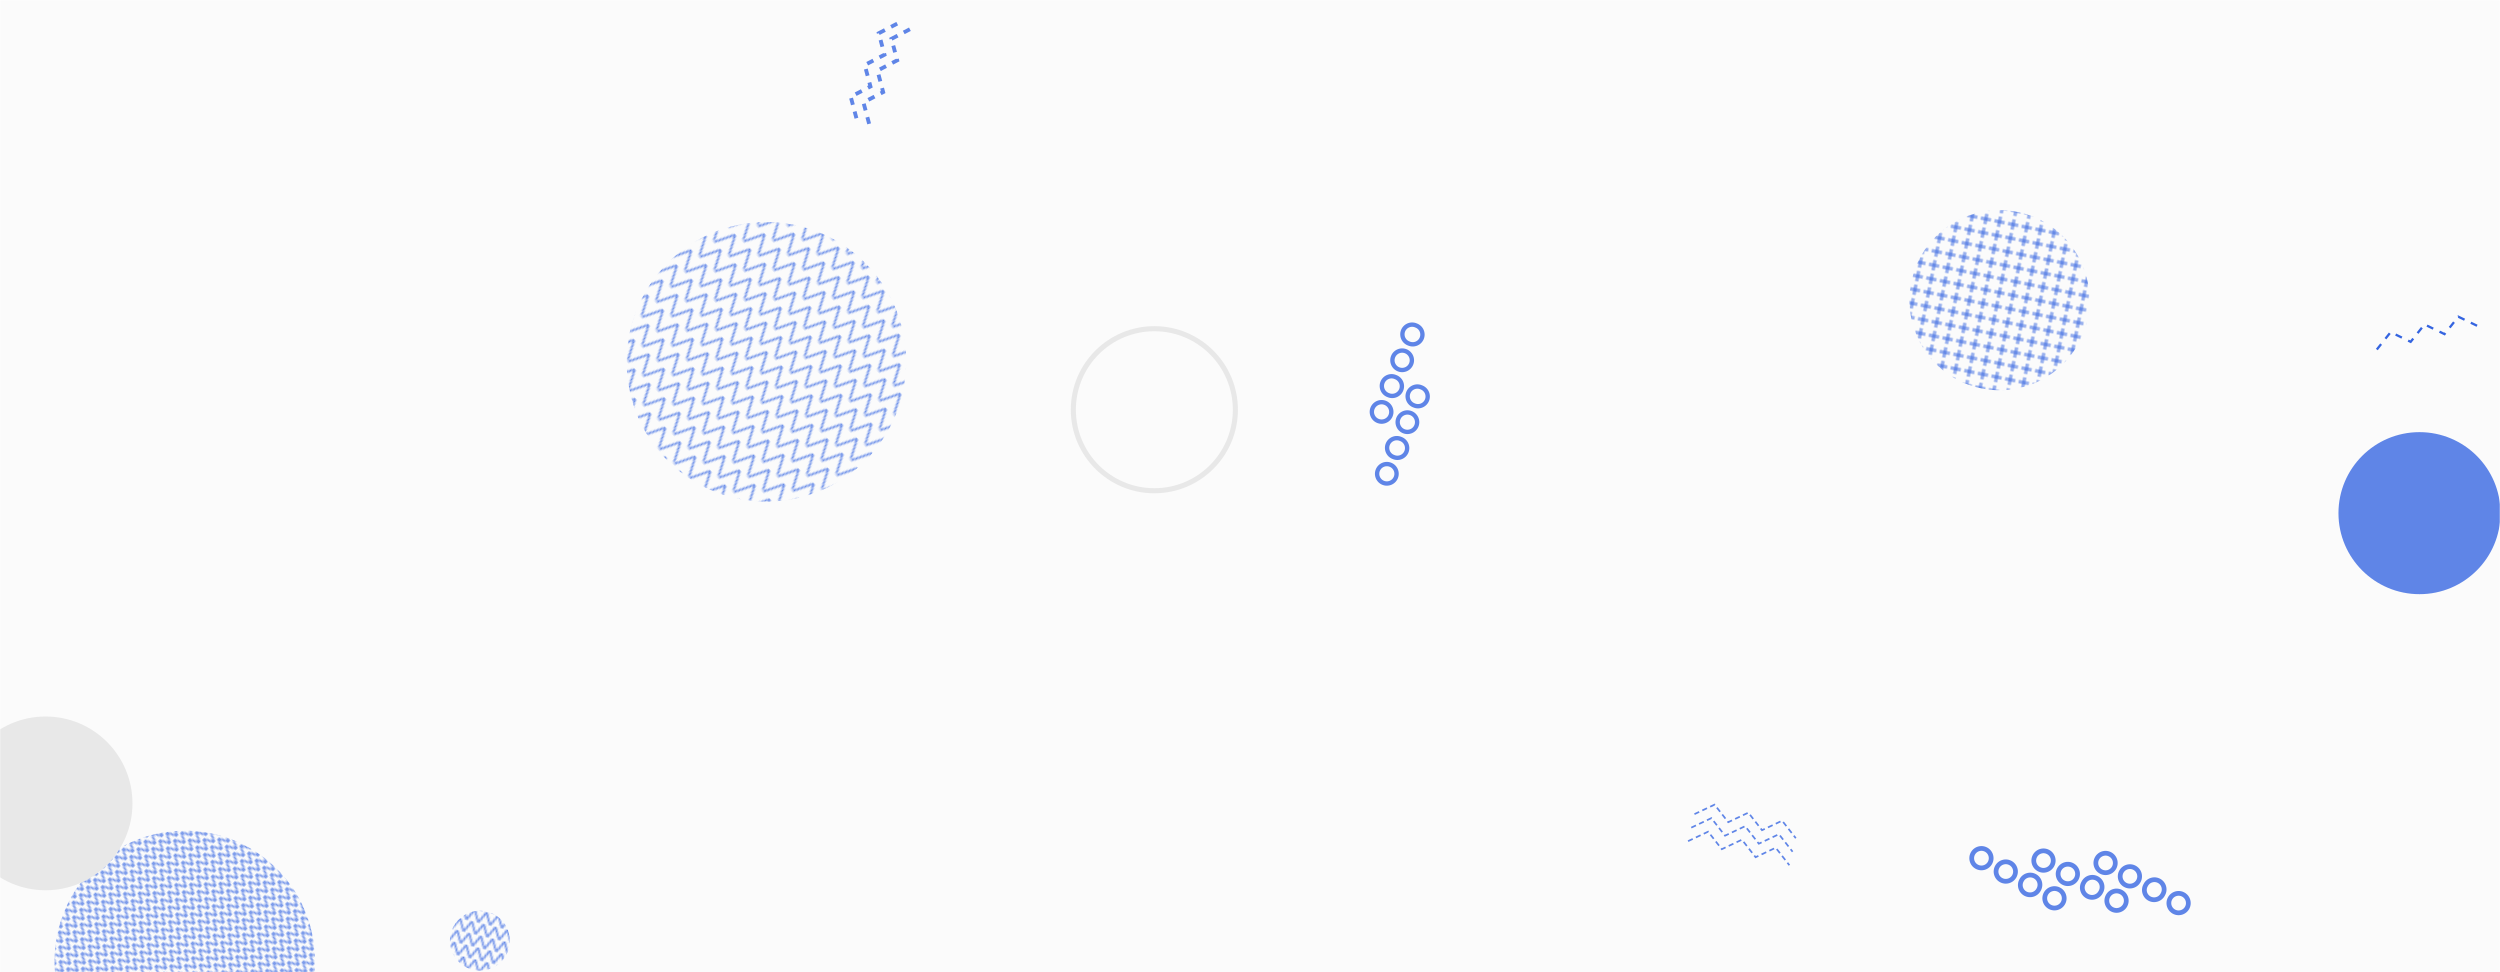 <svg xmlns="http://www.w3.org/2000/svg" version="1.1" xmlns:xlink="http://www.w3.org/1999/xlink" xmlns:svgjs="http://svgjs.com/svgjs" width="1440" height="560" preserveAspectRatio="none" viewBox="0 0 1440 560"><g mask="url(&quot;#SvgjsMask1250&quot;)" fill="none"><rect width="1440" height="560" x="0" y="0" fill="rgba(251, 251, 251, 1)"></rect><rect width="69" height="69" clip-path="url(&quot;#SvgjsClipPath1251&quot;)" x="241.91" y="507.33" fill="url(#SvgjsPattern1252)" transform="rotate(13.54, 276.41, 541.83)"></rect><circle r="46.667" cx="664.91" cy="236" stroke="rgba(232, 232, 232, 1)" stroke-width="2.93"></circle><path d="M1369.04 201.34L1377.01 191.32 1388.54 196.89 1396.51 186.87 1408.04 192.44 1416 182.42 1427.53 187.99" stroke="rgba(52, 100, 224, 1)" stroke-width="1.33" stroke-dasharray="4, 4"></path><rect width="300" height="300" clip-path="url(&quot;#SvgjsClipPath1253&quot;)" x="-43.58" y="403.48" fill="url(#SvgjsPattern1254)" transform="rotate(133.39, 106.42, 553.48)"></rect><path d="M1207.9 494.38a5.6 5.6 0 1 0 9.82 5.39 5.6 5.6 0 1 0-9.82-5.39zM1221.92 502.09a5.6 5.6 0 1 0 9.82 5.39 5.6 5.6 0 1 0-9.82-5.39zM1235.95 509.79a5.6 5.6 0 1 0 9.81 5.39 5.6 5.6 0 1 0-9.81-5.39zM1249.97 517.49a5.6 5.6 0 1 0 9.82 5.39 5.6 5.6 0 1 0-9.82-5.39zM1172.15 493a5.6 5.6 0 1 0 9.82 5.39 5.6 5.6 0 1 0-9.82-5.39zM1186.17 500.7a5.6 5.6 0 1 0 9.82 5.39 5.6 5.6 0 1 0-9.82-5.39zM1200.2 508.41a5.6 5.6 0 1 0 9.81 5.39 5.6 5.6 0 1 0-9.81-5.39zM1214.22 516.11a5.6 5.6 0 1 0 9.82 5.39 5.6 5.6 0 1 0-9.82-5.39zM1136.4 491.62a5.6 5.6 0 1 0 9.82 5.39 5.6 5.6 0 1 0-9.82-5.39zM1150.42 499.32a5.6 5.6 0 1 0 9.82 5.39 5.6 5.6 0 1 0-9.82-5.39zM1164.45 507.02a5.6 5.6 0 1 0 9.81 5.4 5.6 5.6 0 1 0-9.81-5.4zM1178.47 514.73a5.6 5.6 0 1 0 9.82 5.39 5.6 5.6 0 1 0-9.82-5.39z" stroke="rgba(95, 133, 231, 1)" stroke-width="2.73"></path><path d="M976.01 468.94L987.59 463.47 995.47 473.57 1007.05 468.09 1014.93 478.19 1026.51 472.72 1034.39 482.81M974.16 476.72L985.74 471.25 993.62 481.35 1005.2 475.88 1013.08 485.97 1024.66 480.5 1032.54 490.6M972.31 484.51L983.89 479.04 991.77 489.13 1003.35 483.66 1011.23 493.76 1022.81 488.29 1030.69 498.38" stroke="rgba(95, 133, 231, 1)" stroke-width="1" stroke-dasharray="3, 2"></path><path d="M818.65 223.11a5.6 5.6 0 1 0-4.14 10.4 5.6 5.6 0 1 0 4.14-10.4zM812.73 237.97a5.6 5.6 0 1 0-4.14 10.41 5.6 5.6 0 1 0 4.14-10.41zM806.81 252.84a5.6 5.6 0 1 0-4.14 10.4 5.6 5.6 0 1 0 4.14-10.4zM800.89 267.7a5.6 5.6 0 1 0-4.14 10.41 5.6 5.6 0 1 0 4.14-10.41zM815.63 187.46a5.6 5.6 0 1 0-4.14 10.4 5.6 5.6 0 1 0 4.14-10.4zM809.71 202.32a5.6 5.6 0 1 0-4.14 10.41 5.6 5.6 0 1 0 4.14-10.41zM803.79 217.19a5.6 5.6 0 1 0-4.14 10.4 5.6 5.6 0 1 0 4.14-10.4zM797.87 232.05a5.6 5.6 0 1 0-4.15 10.41 5.6 5.6 0 1 0 4.15-10.41z" stroke="rgba(95, 133, 231, 1)" stroke-width="2.5"></path><rect width="322" height="322" clip-path="url(&quot;#SvgjsClipPath1255&quot;)" x="280.46" y="47.41" fill="url(#SvgjsPattern1256)" transform="rotate(43.88, 441.46, 208.41)"></rect><path d="M493.3 68.11L490.02 55.73 501.38 49.81 498.1 37.44 509.46 31.52 506.18 19.14 517.53 13.22M500.62 71.34L497.34 58.96 508.7 53.05 505.42 40.67 516.78 34.75 513.5 22.37 524.85 16.45" stroke="rgba(95, 133, 231, 1)" stroke-width="2.23" stroke-dasharray="4, 4"></path><circle r="50.044" cx="26.26" cy="462.75" fill="rgba(232, 232, 232, 1)"></circle><circle r="46.667" cx="1393.62" cy="295.58" fill="rgba(95, 133, 231, 1)"></circle><rect width="207.48" height="207.48" clip-path="url(&quot;#SvgjsClipPath1257&quot;)" x="1047.97" y="69.17" fill="url(#SvgjsPattern1258)" transform="rotate(281.4, 1151.71, 172.91)"></rect></g><defs><mask id="SvgjsMask1250"><rect width="1440" height="560" fill="#ffffff"></rect></mask><pattern x="0" y="0" width="6.9" height="6.9" patternUnits="userSpaceOnUse" id="SvgjsPattern1252"><path d="M0 6.9L3.45 0L6.9 6.9" stroke="rgba(95, 133, 231, 1)" fill="none"></path></pattern><clipPath id="SvgjsClipPath1251"><circle r="17.25" cx="276.41" cy="541.83"></circle></clipPath><pattern x="0" y="0" width="6" height="6" patternUnits="userSpaceOnUse" id="SvgjsPattern1254"><path d="M0 6L3 0L6 6" stroke="rgba(95, 133, 231, 1)" fill="none"></path></pattern><clipPath id="SvgjsClipPath1253"><circle r="75" cx="106.42" cy="553.48"></circle></clipPath><pattern x="0" y="0" width="11.5" height="11.5" patternUnits="userSpaceOnUse" id="SvgjsPattern1256"><path d="M0 11.5L5.75 0L11.5 11.5" stroke="rgba(95, 133, 231, 1)" fill="none"></path></pattern><clipPath id="SvgjsClipPath1255"><circle r="80.5" cx="441.46" cy="208.41"></circle></clipPath><pattern x="0" y="0" width="7.98" height="7.98" patternUnits="userSpaceOnUse" id="SvgjsPattern1258"><path d="M3.99 1L3.99 6.98M1 3.99L6.98 3.99" stroke="rgba(52, 100, 224, 1)" fill="none" stroke-width="1"></path></pattern><clipPath id="SvgjsClipPath1257"><circle r="51.87" cx="1151.71" cy="172.91"></circle></clipPath></defs></svg>